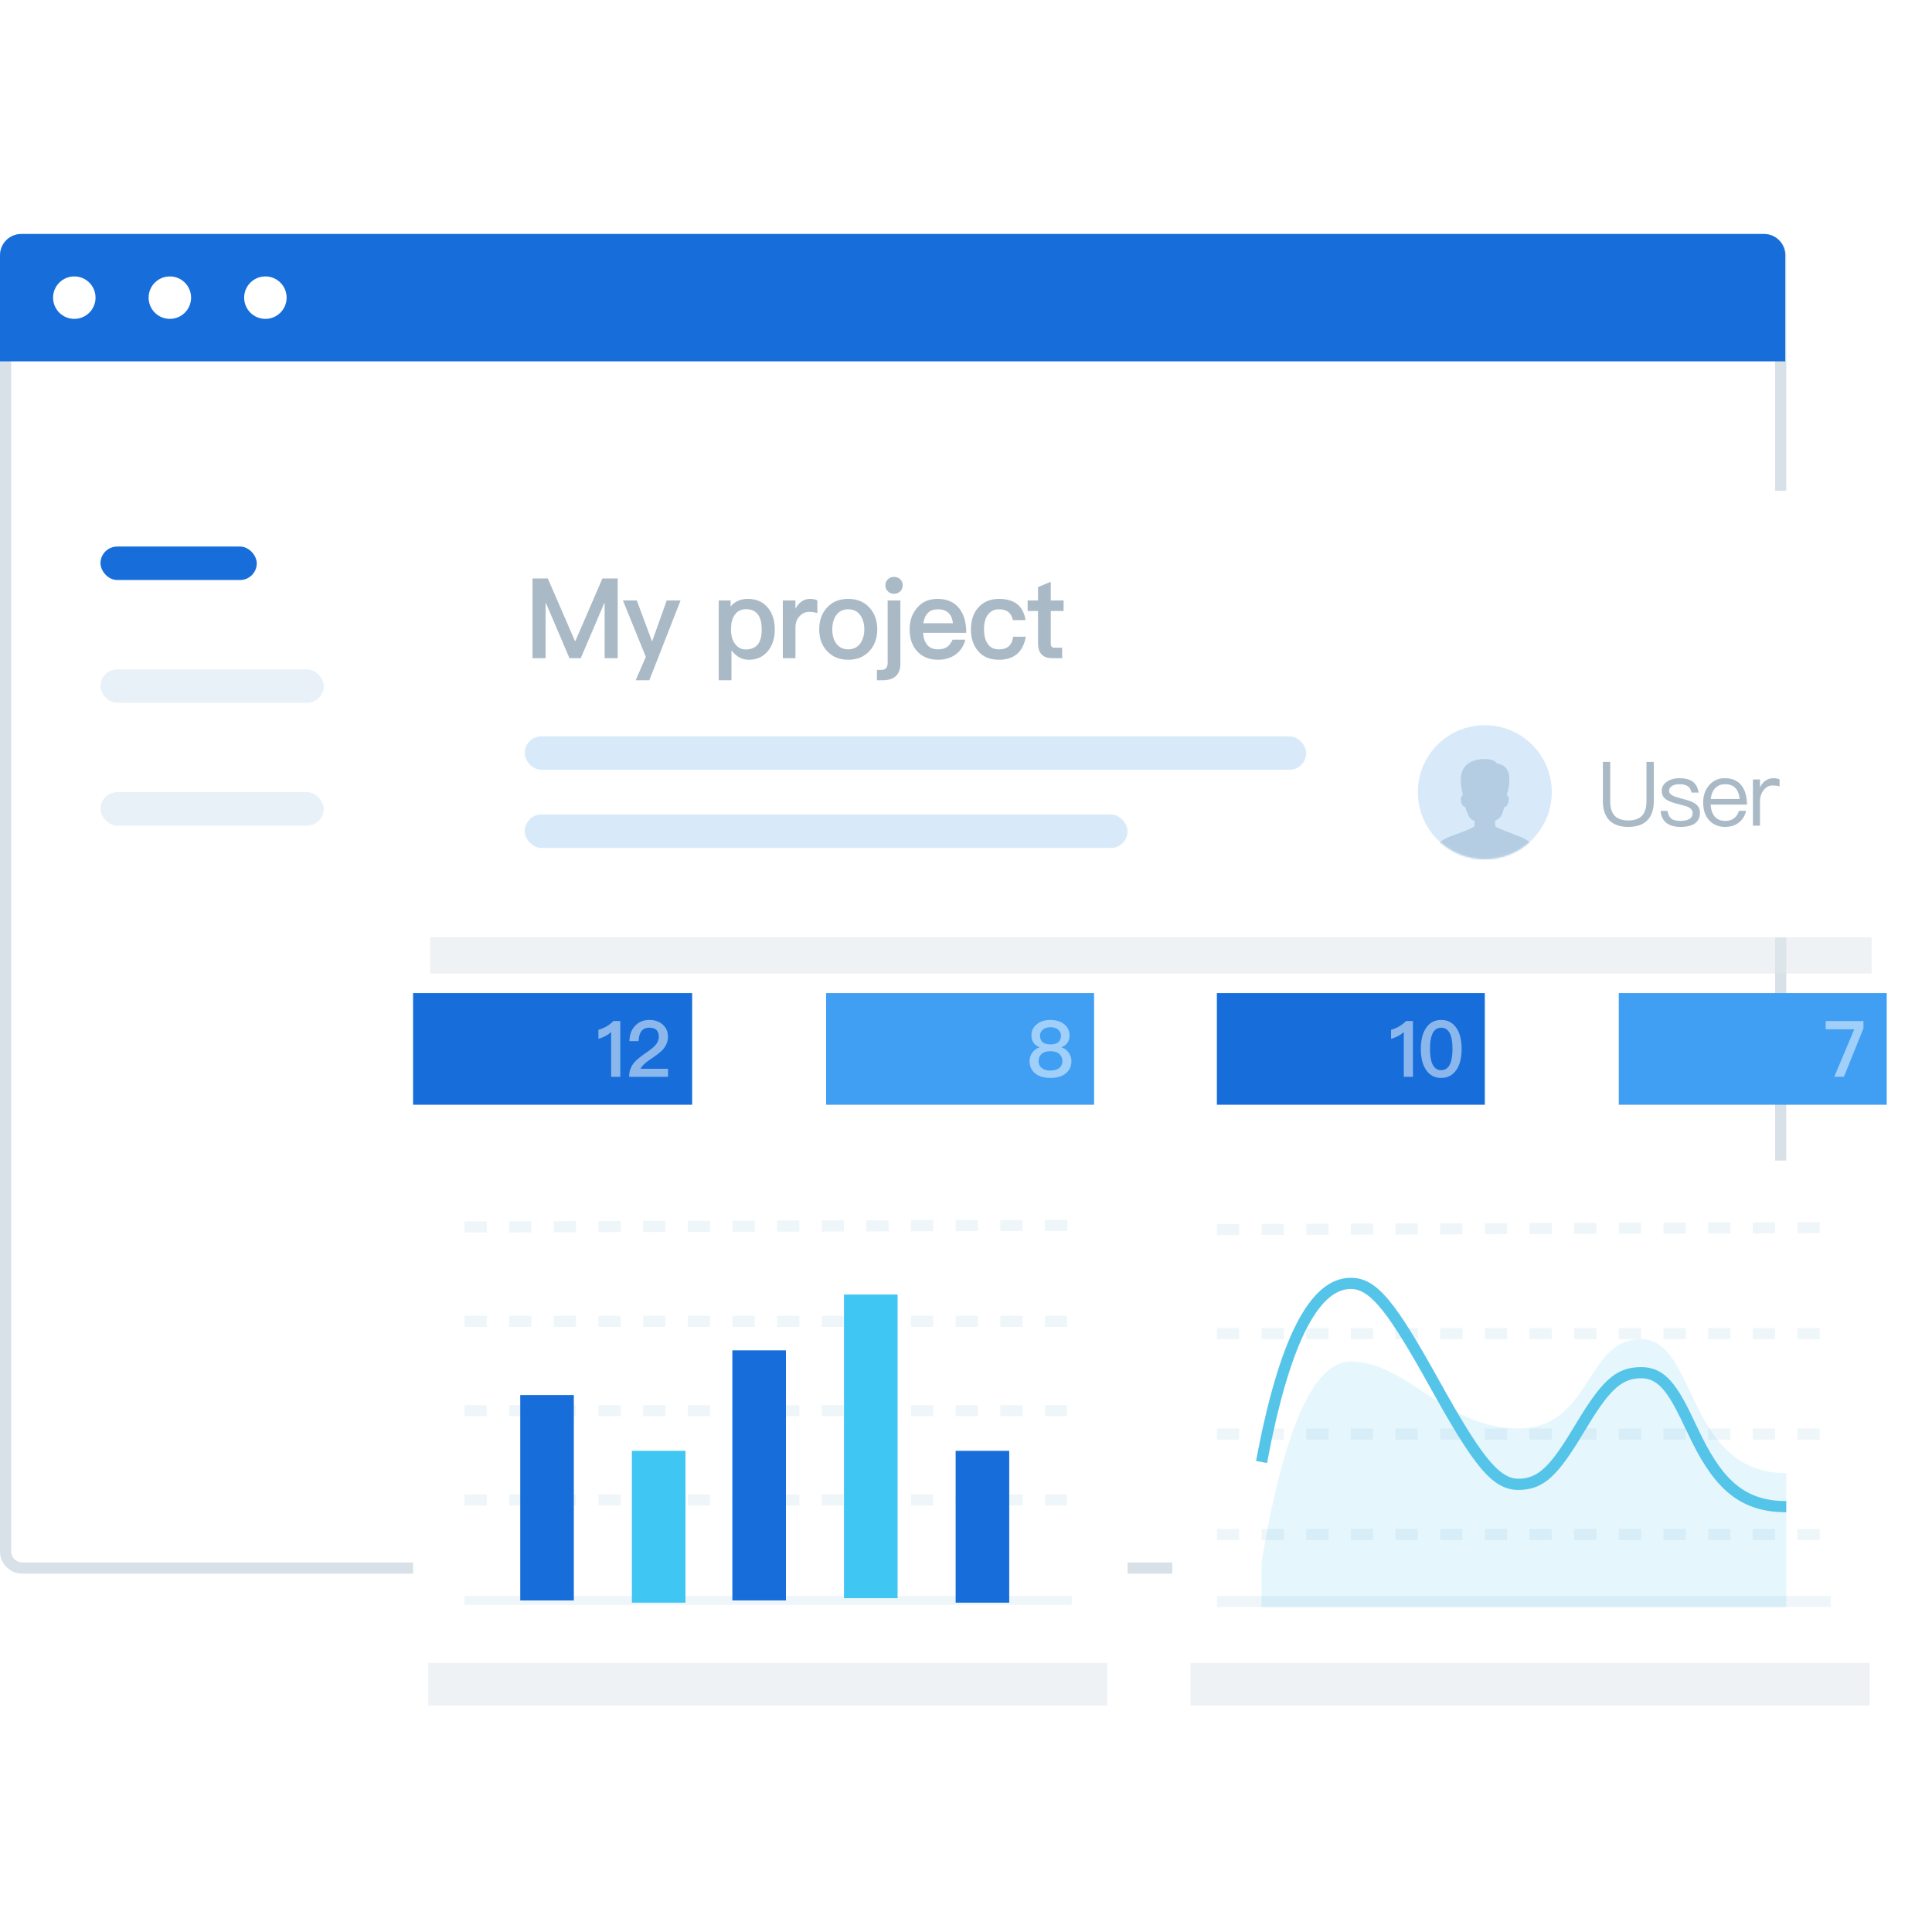 <?xml version="1.0" encoding="UTF-8" standalone="no"?>
<svg width="1024px" height="1024px" viewBox="0 0 1024 1024" version="1.1" xmlns="http://www.w3.org/2000/svg" xmlns:xlink="http://www.w3.org/1999/xlink">
    <!-- Generator: Sketch 46.2 (44496) - http://www.bohemiancoding.com/sketch -->
    <title>TCC管理中心</title>
    <desc>Created with Sketch.</desc>
    <defs>
        <filter x="-8.6%" y="-26.1%" width="117.1%" height="152.2%" filterUnits="objectBoundingBox" id="filter-1">
            <feGaussianBlur stdDeviation="21.822" in="SourceGraphic"></feGaussianBlur>
        </filter>
        <circle id="path-2" cx="35.503" cy="35.503" r="35.503"></circle>
        <filter x="-18.2%" y="-24.2%" width="136.4%" height="148.5%" filterUnits="objectBoundingBox" id="filter-4">
            <feGaussianBlur stdDeviation="21.822" in="SourceGraphic"></feGaussianBlur>
        </filter>
        <filter x="-18.2%" y="-24.2%" width="136.4%" height="148.5%" filterUnits="objectBoundingBox" id="filter-5">
            <feGaussianBlur stdDeviation="21.822" in="SourceGraphic"></feGaussianBlur>
        </filter>
    </defs>
    <g id="Page-1" stroke="none" stroke-width="1" fill="none" fill-rule="evenodd">
        <g id="TCC管理中心">
            <path d="M11.834,124 L934.911,124 C941.447,124 946.746,129.298 946.746,135.834 L946.746,822.225 C946.746,828.761 941.447,834.059 934.911,834.059 L11.834,834.059 C5.298,834.059 8.0041864e-16,828.761 0,822.225 L0,135.834 C-8.0041864e-16,129.298 5.298,124 11.834,124 Z" id="Rectangle-51" fill="#D7E1E7" fill-rule="nonzero"></path>
            <path d="M11.834,129.917 C8.566,129.917 5.917,132.566 5.917,135.834 L5.917,822.225 C5.917,825.493 8.566,828.142 11.834,828.142 L934.911,828.142 C938.179,828.142 940.828,825.493 940.828,822.225 L940.828,135.834 C940.828,132.566 938.179,129.917 934.911,129.917 L11.834,129.917 Z" id="Path" fill="#FFFFFF"></path>
            <path d="M11.253,124 L934.967,124 C941.182,124 946.22,129.038 946.22,135.253 L946.22,191.516 L0,191.516 L0,135.253 C-7.61083781e-16,129.038 5.038,124 11.253,124 Z M39.385,169.011 C45.599,169.011 50.637,163.973 50.637,157.758 C50.637,151.544 45.599,146.505 39.385,146.505 C33.17,146.505 28.132,151.544 28.132,157.758 C28.132,163.973 33.17,169.011 39.385,169.011 Z M90.022,169.011 C96.237,169.011 101.275,163.973 101.275,157.758 C101.275,151.544 96.237,146.505 90.022,146.505 C83.807,146.505 78.769,151.544 78.769,157.758 C78.769,163.973 83.807,169.011 90.022,169.011 Z M140.659,169.011 C146.874,169.011 151.912,163.973 151.912,157.758 C151.912,151.544 146.874,146.505 140.659,146.505 C134.445,146.505 129.407,151.544 129.407,157.758 C129.407,163.973 134.445,169.011 140.659,169.011 Z" id="Combined-Shape" fill="#176EDA"></path>
            <rect id="Rectangle-59" fill="#176EDA" x="53.254" y="289.68" width="82.84" height="17.751" rx="8.876"></rect>
            <rect id="Rectangle-59-Copy" fill="#E9F1F8" x="53.254" y="354.769" width="118.343" height="17.751" rx="8.876"></rect>
            <rect id="Rectangle-59-Copy-9" fill="#E9F1F8" x="53.254" y="419.858" width="118.343" height="17.751" rx="8.876"></rect>
            <g id="Group-2" transform="translate(218, 260)">
                <rect id="Rectangle" fill="#E1E8EE" opacity="0.748" filter="url(#filter-1)" x="10" y="5" width="764" height="251"></rect>
                <rect id="Rectangle-80" fill="#FFFFFF" x="0.935" y="0.095" width="781.065" height="236.686"></rect>
                <g id="Group-14" transform="translate(533.479, 124.355)">
                    <mask id="mask-3" fill="white">
                        <use xlink:href="#path-2"></use>
                    </mask>
                    <use id="Mask" fill="#D8EAF9" xlink:href="#path-2"></use>
                    <path d="M26.898,20.166 C29.397,18.461 32.583,17.981 35.61,17.938 C37.32,17.97 39.11,18.189 40.597,19.041 C41.146,19.351 41.593,19.793 41.945,20.289 C43.389,20.496 44.833,20.981 45.92,21.919 C47.502,23.278 48.232,25.277 48.446,27.227 C48.808,30.51 48.11,33.803 47.103,36.937 C47.913,37.528 48.318,38.514 48.222,39.463 C48.11,40.545 47.875,41.664 47.215,42.575 C46.868,43.065 46.32,43.417 45.701,43.529 C45.456,45.181 44.87,46.78 44.012,48.24 C43.176,49.668 40.959,50.675 40.959,50.675 L40.959,53.404 C41.46,54.774 53.923,58.419 57.562,60.774 C59.406,61.925 61.005,63.497 61.862,65.437 C62.417,66.642 62.678,71.198 62.784,72.498 C44.598,72.504 26.407,72.498 8.222,72.498 C8.35,70.473 8.994,65.187 10.289,63.545 C11.291,62.25 12.644,61.243 14.072,60.385 C17.36,58.477 29.429,55.056 30.047,53.399 L30.047,50.67 C29.242,50.489 27.75,49.796 26.887,47.984 C26.2,46.545 25.539,45.09 25.304,43.529 C24.404,43.38 23.749,42.692 23.408,41.936 C23.024,41.11 22.832,40.209 22.773,39.314 C22.72,38.408 23.136,37.496 23.903,36.937 C23.173,34.198 22.64,31.384 22.758,28.554 C22.832,26.806 23.178,25.037 23.994,23.449 C24.649,22.159 25.651,21.003 26.898,20.166 Z" id="Shape" fill="#B4CDE2" fill-rule="nonzero" mask="url(#mask-3)"></path>
                </g>
                <path d="M631.562,143.811 L631.562,164.639 C631.562,169.041 632.698,172.402 634.97,174.769 C637.243,177.089 640.604,178.272 645.053,178.272 C649.503,178.272 652.864,177.089 655.183,174.722 C657.408,172.402 658.544,169.041 658.544,164.639 L658.544,143.811 L654.663,143.811 L654.663,164.686 C654.663,168 653.905,170.509 652.438,172.213 C650.828,173.964 648.367,174.864 645.053,174.864 C641.692,174.864 639.231,173.964 637.669,172.213 C636.154,170.509 635.444,168 635.444,164.686 L635.444,143.811 L631.562,143.811 Z M672.225,152.473 C669.479,152.473 667.207,153.089 665.503,154.32 C663.657,155.55 662.757,157.16 662.757,159.243 C662.757,161.325 663.657,162.888 665.55,164.024 C666.686,164.781 668.722,165.491 671.609,166.201 C674.26,166.864 676.012,167.385 676.817,167.763 C678.331,168.521 679.136,169.562 679.136,170.935 C679.136,173.68 676.911,175.101 672.556,175.101 C670.473,175.101 668.911,174.722 667.87,173.964 C666.828,173.112 666.118,171.74 665.834,169.799 L662.142,169.799 C662.71,175.432 666.213,178.272 672.651,178.272 C679.562,178.272 683.018,175.716 683.018,170.698 C683.018,168.568 682.024,166.911 680.083,165.68 C678.805,164.876 676.722,164.118 673.787,163.408 C671.325,162.746 669.621,162.225 668.722,161.799 C667.302,161.089 666.639,160.189 666.639,159.148 C666.639,158.059 667.16,157.207 668.201,156.592 C669.148,155.929 670.473,155.645 672.178,155.645 C674.118,155.645 675.633,156.024 676.675,156.781 C677.621,157.444 678.237,158.58 678.568,160.095 L682.26,160.095 C681.598,154.982 678.284,152.473 672.225,152.473 Z M696.225,152.473 C700.154,152.473 703.136,153.799 705.124,156.45 C706.923,158.817 707.87,162.178 707.964,166.438 L688.651,166.438 C688.84,169.183 689.55,171.314 690.876,172.828 C692.201,174.343 694.047,175.101 696.367,175.101 C698.355,175.101 700.012,174.58 701.243,173.586 C702.284,172.734 703.089,171.456 703.704,169.751 L707.491,169.751 C706.923,172.118 705.834,174.012 704.178,175.527 C702.142,177.325 699.538,178.272 696.367,178.272 C692.864,178.272 690.024,177.089 687.941,174.817 C685.763,172.45 684.722,169.325 684.722,165.349 C684.722,161.751 685.716,158.722 687.799,156.308 C689.882,153.751 692.675,152.473 696.225,152.473 Z M696.32,155.645 C694.142,155.645 692.391,156.355 691.065,157.775 C689.74,159.195 688.982,161.089 688.746,163.503 L704.036,163.503 C703.562,158.249 700.959,155.645 696.32,155.645 Z M721.834,152.473 C720.13,152.473 718.663,152.994 717.385,154.036 C716.343,154.84 715.491,155.976 714.828,157.396 L714.828,153.136 L711.089,153.136 L711.089,177.609 L714.828,177.609 L714.828,164.639 C714.828,162.367 715.444,160.426 716.769,158.817 C718.047,157.112 719.657,156.308 721.55,156.308 C722.734,156.308 723.964,156.45 725.195,156.828 L725.195,153.041 C724.296,152.663 723.16,152.473 721.834,152.473 Z" id="User" fill="#A9B9C6"></path>
                <path d="M64.249,46.604 L64.249,88.852 L71.172,88.852 L71.172,59.74 L71.408,59.74 L83.834,88.852 L89.811,88.852 L102.237,59.74 L102.473,59.74 L102.473,88.852 L109.396,88.852 L109.396,46.604 L101.29,46.604 L86.97,79.74 L86.734,79.74 L72.355,46.604 L64.249,46.604 Z M112.178,58.26 L124.308,88.142 L118.923,100.568 L126.142,100.568 L142.71,58.26 L135.373,58.26 L127.621,80.036 L119.515,58.26 L112.178,58.26 Z M178.45,57.432 C182.947,57.432 186.497,59.03 189.101,62.225 C191.467,65.183 192.651,68.97 192.651,73.704 C192.651,78.201 191.467,81.929 189.16,84.888 C186.675,88.083 183.183,89.68 178.805,89.68 C175.254,89.68 172.178,87.964 169.692,84.651 L169.692,100.568 L162.947,100.568 L162.947,58.26 L169.219,58.26 L169.219,61.515 C171.349,58.793 174.426,57.432 178.45,57.432 Z M177.444,62.876 C174.781,62.876 172.769,63.882 171.349,66.012 C170.047,67.846 169.456,70.272 169.456,73.349 L169.456,73.822 C169.456,77.018 170.225,79.621 171.822,81.574 C173.243,83.349 175.018,84.237 177.207,84.237 C180.166,84.237 182.414,83.231 183.834,81.337 C185.077,79.562 185.728,77.018 185.728,73.704 C185.728,70.391 185.136,67.846 184.012,66.071 C182.592,63.941 180.402,62.876 177.444,62.876 Z M211.349,57.432 C209.456,57.432 207.858,57.964 206.497,59.089 C205.373,59.917 204.426,61.101 203.598,62.639 L203.598,58.26 L196.911,58.26 L196.911,88.852 L203.598,88.852 L203.598,72.639 C203.598,70.036 204.367,67.964 206.024,66.367 C207.444,64.947 209.041,64.296 210.817,64.296 C212.237,64.296 213.657,64.473 215.195,64.947 L215.195,58.201 C214.13,57.669 212.828,57.432 211.349,57.432 Z M231.586,57.432 C236.201,57.432 239.929,58.911 242.769,61.988 C245.55,65.006 246.97,68.852 246.97,73.586 C246.97,78.26 245.55,82.107 242.828,85.065 C239.988,88.142 236.201,89.68 231.586,89.68 C226.911,89.68 223.183,88.142 220.343,85.065 C217.562,82.107 216.201,78.26 216.201,73.586 C216.201,68.852 217.562,65.006 220.402,61.988 C223.183,58.911 226.911,57.432 231.586,57.432 Z M231.586,62.935 C228.746,62.935 226.615,64 225.077,66.249 C223.775,68.142 223.124,70.627 223.124,73.586 C223.124,76.544 223.775,78.97 225.077,80.864 C226.615,83.053 228.746,84.178 231.586,84.178 C234.367,84.178 236.556,83.053 238.095,80.864 C239.396,78.911 240.107,76.485 240.107,73.586 C240.107,70.627 239.396,68.142 238.095,66.249 C236.556,64 234.367,62.935 231.586,62.935 Z M255.846,45.775 C254.544,45.775 253.479,46.189 252.651,47.018 C251.704,47.846 251.29,48.911 251.29,50.213 C251.29,51.515 251.704,52.58 252.651,53.467 C253.479,54.296 254.544,54.71 255.846,54.71 C257.148,54.71 258.213,54.296 259.16,53.467 C259.988,52.639 260.462,51.515 260.462,50.213 C260.462,48.911 259.988,47.846 259.16,47.018 C258.272,46.189 257.148,45.775 255.846,45.775 Z M252.473,58.26 L259.219,58.26 L259.219,91.633 C259.219,97.55 256.024,100.568 249.692,100.568 L246.793,100.568 L246.793,95.065 L249.101,95.065 C251.349,95.065 252.473,93.822 252.473,91.337 L252.473,58.26 Z M278.923,57.432 C283.953,57.432 287.799,59.089 290.462,62.521 C292.888,65.598 294.13,69.917 294.13,75.42 L271.231,75.42 C271.467,78.26 272.237,80.45 273.538,81.929 C274.84,83.408 276.734,84.178 279.16,84.178 C281.231,84.178 282.888,83.704 284.189,82.757 C285.195,81.988 286.083,80.746 286.911,79.03 L293.657,79.03 C292.947,81.87 291.527,84.296 289.396,86.189 C286.675,88.497 283.302,89.68 279.219,89.68 C274.663,89.68 271.053,88.26 268.391,85.479 C265.55,82.58 264.13,78.615 264.13,73.527 C264.13,68.97 265.432,65.183 268.154,62.107 C270.757,58.97 274.367,57.432 278.923,57.432 Z M279.101,62.935 C276.852,62.935 275.136,63.527 273.834,64.828 C272.592,66.071 271.763,67.905 271.349,70.331 L287.089,70.331 C286.497,65.361 283.834,62.935 279.101,62.935 Z M311.527,57.432 C306.734,57.432 303.006,59.03 300.343,62.225 C297.858,65.124 296.615,68.911 296.615,73.527 C296.615,78.26 297.858,82.107 300.402,85.065 C303.006,88.142 306.675,89.68 311.408,89.68 C315.373,89.68 318.568,88.675 320.935,86.722 C323.361,84.71 324.959,81.633 325.669,77.491 L318.982,77.491 C318.45,81.929 315.964,84.178 311.467,84.178 C308.864,84.178 306.911,83.231 305.609,81.396 C304.189,79.503 303.538,76.84 303.538,73.467 C303.538,70.154 304.249,67.55 305.669,65.716 C307.089,63.822 309.041,62.935 311.527,62.935 C313.538,62.935 315.195,63.408 316.438,64.355 C317.621,65.302 318.45,66.722 318.864,68.675 L325.55,68.675 C324.959,64.828 323.42,61.988 320.994,60.095 C318.627,58.32 315.491,57.432 311.527,57.432 Z M338.923,48.379 L332.178,51.16 L332.178,58.26 L326.675,58.26 L326.675,63.822 L332.178,63.822 L332.178,81.101 C332.178,83.586 332.769,85.42 333.953,86.722 C335.195,88.142 337.148,88.852 339.811,88.852 L344.959,88.852 L344.959,83.29 L340.935,83.29 C340.225,83.29 339.751,83.112 339.396,82.757 C339.041,82.343 338.923,81.811 338.923,81.101 L338.923,63.822 L345.728,63.822 L345.728,58.26 L338.923,58.26 L338.923,48.379 Z" id="My-project" fill="#A9B9C6"></path>
                <rect id="Rectangle-7" fill="#D8EAF9" x="60.107" y="130.272" width="414.201" height="17.751" rx="8.876"></rect>
                <rect id="Rectangle-7-Copy" fill="#D8EAF9" x="60.107" y="171.692" width="319.527" height="17.751" rx="8.876"></rect>
            </g>
            <rect id="Rectangle-80-Copy" fill="#176EDA" x="218.935" y="526.367" width="147.929" height="59.172"></rect>
            <rect id="Rectangle-80-Copy-2" fill="#409EF3" x="437.87" y="526.367" width="142.012" height="59.172"></rect>
            <rect id="Rectangle" fill="#E1E8EE" opacity="0.748" filter="url(#filter-4)" x="227" y="634" width="360" height="270"></rect>
            <rect id="Rectangle-Copy" fill="#E1E8EE" opacity="0.748" filter="url(#filter-5)" x="631" y="634" width="360" height="270"></rect>
            <g id="Group" transform="translate(218, 615)">
                <rect id="Rectangle-8" fill="#FFFFFF" x="0.935" y="0.124" width="378.698" height="266.272"></rect>
                <rect id="Rectangle-36" fill="#EFF6FA" x="28.154" y="230.893" width="321.893" height="4.734"></rect>
                <path d="M28.154,182.964 L39.988,182.964 L39.988,177.047 L28.154,177.047 L28.154,182.964 Z M51.822,182.964 L63.657,182.964 L63.657,177.047 L51.822,177.047 L51.822,182.964 Z M75.491,182.964 L87.325,182.964 L87.325,177.047 L75.491,177.047 L75.491,182.964 Z M99.16,182.964 L110.994,182.964 L110.994,177.047 L99.16,177.047 L99.16,182.964 Z M122.828,182.964 L134.663,182.964 L134.663,177.047 L122.828,177.047 L122.828,182.964 Z M146.497,182.964 L158.331,182.964 L158.331,177.047 L146.497,177.047 L146.497,182.964 Z M170.166,182.964 L182,182.964 L182,177.047 L170.166,177.047 L170.166,182.964 Z M193.834,182.964 L205.669,182.964 L205.669,177.047 L193.834,177.047 L193.834,182.964 Z M217.503,182.964 L229.337,182.964 L229.337,177.047 L217.503,177.047 L217.503,182.964 Z M241.172,182.964 L253.006,182.964 L253.006,177.047 L241.172,177.047 L241.172,182.964 Z M264.84,182.964 L276.675,182.964 L276.675,177.047 L264.84,177.047 L264.84,182.964 Z M288.509,182.964 L300.343,182.964 L300.343,177.047 L288.509,177.047 L288.509,182.964 Z M312.178,182.964 L324.012,182.964 L324.012,177.047 L312.178,177.047 L312.178,182.964 Z M335.846,182.964 L347.556,182.964 L347.556,177.047 L335.846,177.047 L335.846,182.964 Z" id="Path-9" fill="#EFF6FA" fill-rule="nonzero"></path>
                <path d="M28.154,135.627 L39.988,135.627 L39.988,129.71 L28.154,129.71 L28.154,135.627 Z M51.822,135.627 L63.657,135.627 L63.657,129.71 L51.822,129.71 L51.822,135.627 Z M75.491,135.627 L87.325,135.627 L87.325,129.71 L75.491,129.71 L75.491,135.627 Z M99.16,135.627 L110.994,135.627 L110.994,129.71 L99.16,129.71 L99.16,135.627 Z M122.828,135.627 L134.663,135.627 L134.663,129.71 L122.828,129.71 L122.828,135.627 Z M146.497,135.627 L158.331,135.627 L158.331,129.71 L146.497,129.71 L146.497,135.627 Z M170.166,135.627 L182,135.627 L182,129.71 L170.166,129.71 L170.166,135.627 Z M193.834,135.627 L205.669,135.627 L205.669,129.71 L193.834,129.71 L193.834,135.627 Z M217.503,135.627 L229.337,135.627 L229.337,129.71 L217.503,129.71 L217.503,135.627 Z M241.172,135.627 L253.006,135.627 L253.006,129.71 L241.172,129.71 L241.172,135.627 Z M264.84,135.627 L276.675,135.627 L276.675,129.71 L264.84,129.71 L264.84,135.627 Z M288.509,135.627 L300.343,135.627 L300.343,129.71 L288.509,129.71 L288.509,135.627 Z M312.178,135.627 L324.012,135.627 L324.012,129.71 L312.178,129.71 L312.178,135.627 Z M335.846,135.627 L347.556,135.627 L347.556,129.71 L335.846,129.71 L335.846,135.627 Z" id="Path-9" fill="#EFF6FA" fill-rule="nonzero"></path>
                <path d="M28.154,88.29 L39.988,88.29 L39.988,82.373 L28.154,82.373 L28.154,88.29 Z M51.822,88.29 L63.657,88.29 L63.657,82.373 L51.822,82.373 L51.822,88.29 Z M75.491,88.29 L87.325,88.29 L87.325,82.373 L75.491,82.373 L75.491,88.29 Z M99.16,88.29 L110.994,88.29 L110.994,82.373 L99.16,82.373 L99.16,88.29 Z M122.828,88.29 L134.663,88.29 L134.663,82.373 L122.828,82.373 L122.828,88.29 Z M146.497,88.29 L158.331,88.29 L158.331,82.373 L146.497,82.373 L146.497,88.29 Z M170.166,88.29 L182,88.29 L182,82.373 L170.166,82.373 L170.166,88.29 Z M193.834,88.29 L205.669,88.29 L205.669,82.373 L193.834,82.373 L193.834,88.29 Z M217.503,88.29 L229.337,88.29 L229.337,82.373 L217.503,82.373 L217.503,88.29 Z M241.172,88.29 L253.006,88.29 L253.006,82.373 L241.172,82.373 L241.172,88.29 Z M264.84,88.29 L276.675,88.29 L276.675,82.373 L264.84,82.373 L264.84,88.29 Z M288.509,88.29 L300.343,88.29 L300.343,82.373 L288.509,82.373 L288.509,88.29 Z M312.178,88.29 L324.012,88.29 L324.012,82.373 L312.178,82.373 L312.178,88.29 Z M335.846,88.29 L347.556,88.29 L347.556,82.373 L335.846,82.373 L335.846,88.29 Z" id="Path-9" fill="#EFF6FA" fill-rule="nonzero"></path>
                <path d="M28.162,38.268 L39.996,38.236 L39.98,32.319 L28.146,32.351 L28.162,38.268 Z M51.83,38.204 L63.665,38.172 L63.649,32.255 L51.814,32.287 L51.83,38.204 Z M75.499,38.14 L87.333,38.108 L87.317,32.191 L75.483,32.223 L75.499,38.14 Z M99.167,38.076 L111.002,38.045 L110.986,32.127 L99.152,32.159 L99.167,38.076 Z M122.836,38.013 L134.67,37.981 L134.654,32.064 L122.82,32.096 L122.836,38.013 Z M146.505,37.949 L158.339,37.917 L158.323,32 L146.489,32.032 L146.505,37.949 Z M170.173,37.885 L182.007,37.853 L181.991,31.936 L170.157,31.968 L170.173,37.885 Z M193.842,37.821 L205.676,37.789 L205.66,31.872 L193.826,31.904 L193.842,37.821 Z M217.51,37.757 L229.345,37.726 L229.329,31.808 L217.494,31.84 L217.51,37.757 Z M241.179,37.694 L253.013,37.662 L252.997,31.745 L241.163,31.776 L241.179,37.694 Z M264.847,37.63 L276.682,37.598 L276.666,31.681 L264.831,31.713 L264.847,37.63 Z M288.516,37.566 L300.35,37.534 L300.334,31.617 L288.5,31.649 L288.516,37.566 Z M312.184,37.502 L324.019,37.47 L324.003,31.553 L312.169,31.585 L312.184,37.502 Z M335.853,37.438 L347.687,37.406 L347.671,31.489 L335.837,31.521 L335.853,37.438 Z" id="Path-9" fill="#EFF6FA" fill-rule="nonzero"></path>
                <rect id="Rectangle-68" fill="#176EDA" x="57.74" y="124.385" width="28.402" height="108.876"></rect>
                <rect id="Rectangle-68-Copy" fill="#40C6F3" x="116.911" y="153.97" width="28.402" height="80.473"></rect>
                <rect id="Rectangle-68-Copy-2" fill="#176EDA" x="170.166" y="100.716" width="28.402" height="132.544"></rect>
                <rect id="Rectangle-68-Copy-3" fill="#40C6F3" x="229.337" y="71.13" width="28.402" height="160.947"></rect>
                <rect id="Rectangle-68-Copy-4" fill="#176EDA" x="288.509" y="153.97" width="28.402" height="80.473"></rect>
            </g>
            <g id="Group-29" transform="translate(643.97, 646.71)"></g>
            <rect id="Rectangle-80-Copy-3" fill="#176EDA" x="644.97" y="526.367" width="142.012" height="59.172"></rect>
            <rect id="Rectangle-80-Copy-4" fill="#409EF3" x="857.988" y="526.367" width="142.012" height="59.172"></rect>
            <path d="M325.124,541.172 C324.13,542.207 322.888,543.16 321.396,544.071 C319.905,544.899 318.497,545.479 317.172,545.811 L317.172,550.615 C319.905,549.828 322.142,548.627 323.923,547.012 L323.923,570.746 L328.769,570.746 L328.769,541.172 L325.124,541.172 Z M344.219,540.592 C341.03,540.592 338.462,541.669 336.515,543.822 C334.609,545.852 333.657,548.503 333.615,551.817 L338.462,551.817 C338.544,549.497 339.041,547.716 339.953,546.556 C340.864,545.314 342.231,544.692 344.053,544.692 C345.751,544.692 347.036,545.065 347.905,545.852 C348.734,546.639 349.189,547.84 349.189,549.456 C349.189,551.112 348.527,552.686 347.243,554.136 C346.414,555.006 345.089,556.124 343.183,557.45 C339.746,559.811 337.467,561.633 336.391,562.876 C334.402,565.112 333.45,567.722 333.45,570.746 L354.077,570.746 L354.077,566.479 L339.497,566.479 C340.16,564.988 341.982,563.249 345.006,561.26 C347.905,559.314 349.976,557.74 351.136,556.497 C353.041,554.385 354.036,552.065 354.036,549.497 C354.036,546.846 353.124,544.734 351.302,543.077 C349.438,541.42 347.077,540.592 344.219,540.592 Z" id="12" fill="#FFFFFF" opacity="0.5"></path>
            <path d="M556.781,540.592 C559.929,540.592 562.456,541.42 564.361,543.118 C566.018,544.609 566.888,546.473 566.888,548.71 C566.888,550.201 566.556,551.485 565.893,552.521 C565.148,553.598 564.071,554.467 562.621,555.047 L562.621,555.13 C563.988,555.503 565.189,556.331 566.183,557.615 C567.302,559.024 567.882,560.639 567.882,562.462 C567.882,565.112 566.888,567.225 564.982,568.882 C563.036,570.497 560.302,571.325 556.781,571.325 C553.219,571.325 550.485,570.497 548.58,568.882 C546.633,567.225 545.68,565.112 545.68,562.462 C545.68,560.639 546.219,559.024 547.379,557.615 C548.373,556.331 549.533,555.503 550.941,555.13 L550.941,555.047 C549.45,554.467 548.373,553.598 547.669,552.521 C547.006,551.485 546.675,550.201 546.675,548.71 C546.675,546.473 547.503,544.609 549.201,543.118 C551.065,541.42 553.592,540.592 556.781,540.592 Z M556.781,544.444 C555.041,544.444 553.633,544.899 552.598,545.852 C551.686,546.68 551.231,547.675 551.231,548.876 C551.231,550.243 551.604,551.32 552.349,552.107 C553.26,553.059 554.71,553.556 556.781,553.556 C558.811,553.556 560.302,553.059 561.213,552.107 C561.959,551.32 562.331,550.243 562.331,548.876 C562.331,547.675 561.876,546.68 560.964,545.852 C559.888,544.899 558.521,544.444 556.781,544.444 Z M556.781,557.16 C554.71,557.16 553.136,557.657 552.059,558.651 C550.982,559.604 550.485,560.888 550.485,562.462 C550.485,563.953 551.024,565.154 552.142,566.065 C553.219,566.976 554.751,567.432 556.781,567.432 C558.769,567.432 560.343,566.935 561.503,566.024 C562.538,565.112 563.077,563.953 563.077,562.462 C563.077,560.888 562.538,559.604 561.544,558.692 C560.426,557.657 558.852,557.16 556.781,557.16 Z" id="8" fill="#FFFFFF" opacity="0.5"></path>
            <path d="M745.243,541.172 C744.249,542.207 743.006,543.16 741.515,544.071 C740.024,544.899 738.615,545.479 737.29,545.811 L737.29,550.615 C740.024,549.828 742.26,548.627 744.041,547.012 L744.041,570.746 L748.888,570.746 L748.888,541.172 L745.243,541.172 Z M763.882,540.592 C767.32,540.592 770.012,542 771.959,544.899 C773.781,547.633 774.692,551.32 774.692,555.959 C774.692,560.598 773.781,564.284 771.959,567.018 C770.012,569.876 767.32,571.325 763.882,571.325 C760.402,571.325 757.71,569.876 755.805,567.018 C753.982,564.284 753.071,560.598 753.071,555.959 C753.071,551.32 753.982,547.633 755.805,544.899 C757.71,542 760.402,540.592 763.882,540.592 Z M763.882,544.692 C761.521,544.692 759.864,545.976 758.911,548.627 C758.249,550.408 757.917,552.852 757.917,555.959 C757.917,559.024 758.249,561.467 758.911,563.29 C759.864,565.899 761.521,567.225 763.882,567.225 C766.201,567.225 767.858,565.899 768.852,563.29 C769.515,561.467 769.846,559.024 769.846,555.959 C769.846,552.852 769.515,550.408 768.852,548.627 C767.858,545.976 766.201,544.692 763.882,544.692 Z" id="10" fill="#FFFFFF" opacity="0.5"></path>
            <polygon id="7" fill="#FFFFFF" opacity="0.5" points="967.663 541.172 967.663 545.562 982.781 545.562 972.178 570.746 977.314 570.746 987.669 545.065 987.669 541.172"></polygon>
            <g id="Group-3" transform="translate(621, 615)">
                <rect id="Rectangle-8-Copy" fill="#FFFFFF" x="0.302" y="0.124" width="378.698" height="266.272"></rect>
                <rect id="Rectangle-36" fill="#EFF6FA" x="23.97" y="230.893" width="325.444" height="5.917"></rect>
                <path d="M23.97,201.308 L35.805,201.308 L35.805,195.391 L23.97,195.391 L23.97,201.308 Z M47.639,201.308 L59.473,201.308 L59.473,195.391 L47.639,195.391 L47.639,201.308 Z M71.308,201.308 L83.142,201.308 L83.142,195.391 L71.308,195.391 L71.308,201.308 Z M94.976,201.308 L106.811,201.308 L106.811,195.391 L94.976,195.391 L94.976,201.308 Z M118.645,201.308 L130.479,201.308 L130.479,195.391 L118.645,195.391 L118.645,201.308 Z M142.314,201.308 L154.148,201.308 L154.148,195.391 L142.314,195.391 L142.314,201.308 Z M165.982,201.308 L177.817,201.308 L177.817,195.391 L165.982,195.391 L165.982,201.308 Z M189.651,201.308 L201.485,201.308 L201.485,195.391 L189.651,195.391 L189.651,201.308 Z M213.32,201.308 L225.154,201.308 L225.154,195.391 L213.32,195.391 L213.32,201.308 Z M236.988,201.308 L248.822,201.308 L248.822,195.391 L236.988,195.391 L236.988,201.308 Z M260.657,201.308 L272.491,201.308 L272.491,195.391 L260.657,195.391 L260.657,201.308 Z M284.325,201.308 L296.16,201.308 L296.16,195.391 L284.325,195.391 L284.325,201.308 Z M307.994,201.308 L319.828,201.308 L319.828,195.391 L307.994,195.391 L307.994,201.308 Z M331.663,201.308 L343.497,201.308 L343.497,195.391 L331.663,195.391 L331.663,201.308 Z" id="Path-9" fill="#EFF6FA" fill-rule="nonzero"></path>
                <path d="M23.97,148.053 L35.805,148.053 L35.805,142.136 L23.97,142.136 L23.97,148.053 Z M47.639,148.053 L59.473,148.053 L59.473,142.136 L47.639,142.136 L47.639,148.053 Z M71.308,148.053 L83.142,148.053 L83.142,142.136 L71.308,142.136 L71.308,148.053 Z M94.976,148.053 L106.811,148.053 L106.811,142.136 L94.976,142.136 L94.976,148.053 Z M118.645,148.053 L130.479,148.053 L130.479,142.136 L118.645,142.136 L118.645,148.053 Z M142.314,148.053 L154.148,148.053 L154.148,142.136 L142.314,142.136 L142.314,148.053 Z M165.982,148.053 L177.817,148.053 L177.817,142.136 L165.982,142.136 L165.982,148.053 Z M189.651,148.053 L201.485,148.053 L201.485,142.136 L189.651,142.136 L189.651,148.053 Z M213.32,148.053 L225.154,148.053 L225.154,142.136 L213.32,142.136 L213.32,148.053 Z M236.988,148.053 L248.822,148.053 L248.822,142.136 L236.988,142.136 L236.988,148.053 Z M260.657,148.053 L272.491,148.053 L272.491,142.136 L260.657,142.136 L260.657,148.053 Z M284.325,148.053 L296.16,148.053 L296.16,142.136 L284.325,142.136 L284.325,148.053 Z M307.994,148.053 L319.828,148.053 L319.828,142.136 L307.994,142.136 L307.994,148.053 Z M331.663,148.053 L343.497,148.053 L343.497,142.136 L331.663,142.136 L331.663,148.053 Z" id="Path-9" fill="#EFF6FA" fill-rule="nonzero"></path>
                <path d="M23.97,94.799 L35.805,94.799 L35.805,88.882 L23.97,88.882 L23.97,94.799 Z M47.639,94.799 L59.473,94.799 L59.473,88.882 L47.639,88.882 L47.639,94.799 Z M71.308,94.799 L83.142,94.799 L83.142,88.882 L71.308,88.882 L71.308,94.799 Z M94.976,94.799 L106.811,94.799 L106.811,88.882 L94.976,88.882 L94.976,94.799 Z M118.645,94.799 L130.479,94.799 L130.479,88.882 L118.645,88.882 L118.645,94.799 Z M142.314,94.799 L154.148,94.799 L154.148,88.882 L142.314,88.882 L142.314,94.799 Z M165.982,94.799 L177.817,94.799 L177.817,88.882 L165.982,88.882 L165.982,94.799 Z M189.651,94.799 L201.485,94.799 L201.485,88.882 L189.651,88.882 L189.651,94.799 Z M213.32,94.799 L225.154,94.799 L225.154,88.882 L213.32,88.882 L213.32,94.799 Z M236.988,94.799 L248.822,94.799 L248.822,88.882 L236.988,88.882 L236.988,94.799 Z M260.657,94.799 L272.491,94.799 L272.491,88.882 L260.657,88.882 L260.657,94.799 Z M284.325,94.799 L296.16,94.799 L296.16,88.882 L284.325,88.882 L284.325,94.799 Z M307.994,94.799 L319.828,94.799 L319.828,88.882 L307.994,88.882 L307.994,94.799 Z M331.663,94.799 L343.497,94.799 L343.497,88.882 L331.663,88.882 L331.663,94.799 Z" id="Path-9" fill="#EFF6FA" fill-rule="nonzero"></path>
                <path d="M23.98,39.668 L35.814,39.628 L35.795,33.711 L23.961,33.751 L23.98,39.668 Z M47.649,39.589 L59.483,39.55 L59.463,33.633 L47.629,33.672 L47.649,39.589 Z M71.317,39.511 L83.151,39.472 L83.132,33.554 L71.298,33.594 L71.317,39.511 Z M94.986,39.432 L106.82,39.393 L106.8,33.476 L94.966,33.515 L94.986,39.432 Z M118.654,39.354 L130.489,39.315 L130.469,33.398 L118.635,33.437 L118.654,39.354 Z M142.323,39.275 L154.157,39.236 L154.137,33.319 L142.303,33.358 L142.323,39.275 Z M165.991,39.197 L177.826,39.158 L177.806,33.241 L165.972,33.28 L165.991,39.197 Z M189.66,39.119 L201.494,39.079 L201.474,33.162 L189.64,33.201 L189.66,39.119 Z M213.328,39.04 L225.163,39.001 L225.143,33.084 L213.309,33.123 L213.328,39.04 Z M236.997,38.962 L248.831,38.922 L248.811,33.005 L236.977,33.044 L236.997,38.962 Z M260.665,38.883 L272.5,38.844 L272.48,32.927 L260.646,32.966 L260.665,38.883 Z M284.334,38.805 L296.168,38.765 L296.148,32.848 L284.314,32.888 L284.334,38.805 Z M308.002,38.726 L319.837,38.687 L319.817,32.77 L307.983,32.809 L308.002,38.726 Z M331.671,38.648 L343.505,38.609 L343.485,32.691 L331.651,32.731 L331.671,38.648 Z" id="Path-9" fill="#EFF6FA" fill-rule="nonzero"></path>
                <path d="M47.639,213.142 C59.473,142.136 75.252,106.633 94.976,106.633 C124.562,106.633 144.906,142.136 183.734,142.136 C222.561,142.136 219.081,94.799 248.822,94.799 C278.564,94.799 272.491,165.805 325.746,165.805 C325.746,189.473 325.746,213.142 325.746,236.811 L47.639,236.811 L47.639,213.142 Z" id="Path-47-Copy" fill="#54C4E9" opacity="0.152"></path>
                <path d="M50.547,160.433 C62.109,98.767 77.407,68.172 94.976,68.172 C105.56,68.172 115.434,81.502 136.769,119.904 C159.813,161.383 169.662,174.68 183.734,174.68 C197.543,174.68 204.9,166.804 218.672,143.8 C231.455,122.448 237.941,115.509 248.822,115.509 C256.969,115.509 262.206,121.297 269.601,136.457 C270.077,137.434 274.432,146.594 275.819,149.374 C288.349,174.489 301.689,186.515 325.746,186.515 L325.746,180.598 C304.444,180.598 292.751,170.057 281.114,146.732 C279.758,144.013 275.418,134.887 274.919,133.863 C266.583,116.774 260.085,109.592 248.822,109.592 C234.913,109.592 227.519,117.503 213.681,140.616 C200.964,161.858 194.514,168.763 183.734,168.763 C173.15,168.763 163.276,155.433 141.941,117.031 C118.897,75.551 109.048,62.254 94.976,62.254 C73.098,62.254 56.837,94.776 44.731,159.342 L50.547,160.433 Z" id="Path-47" fill="#54C4E9" fill-rule="nonzero"></path>
            </g>
        </g>
    </g>
</svg>